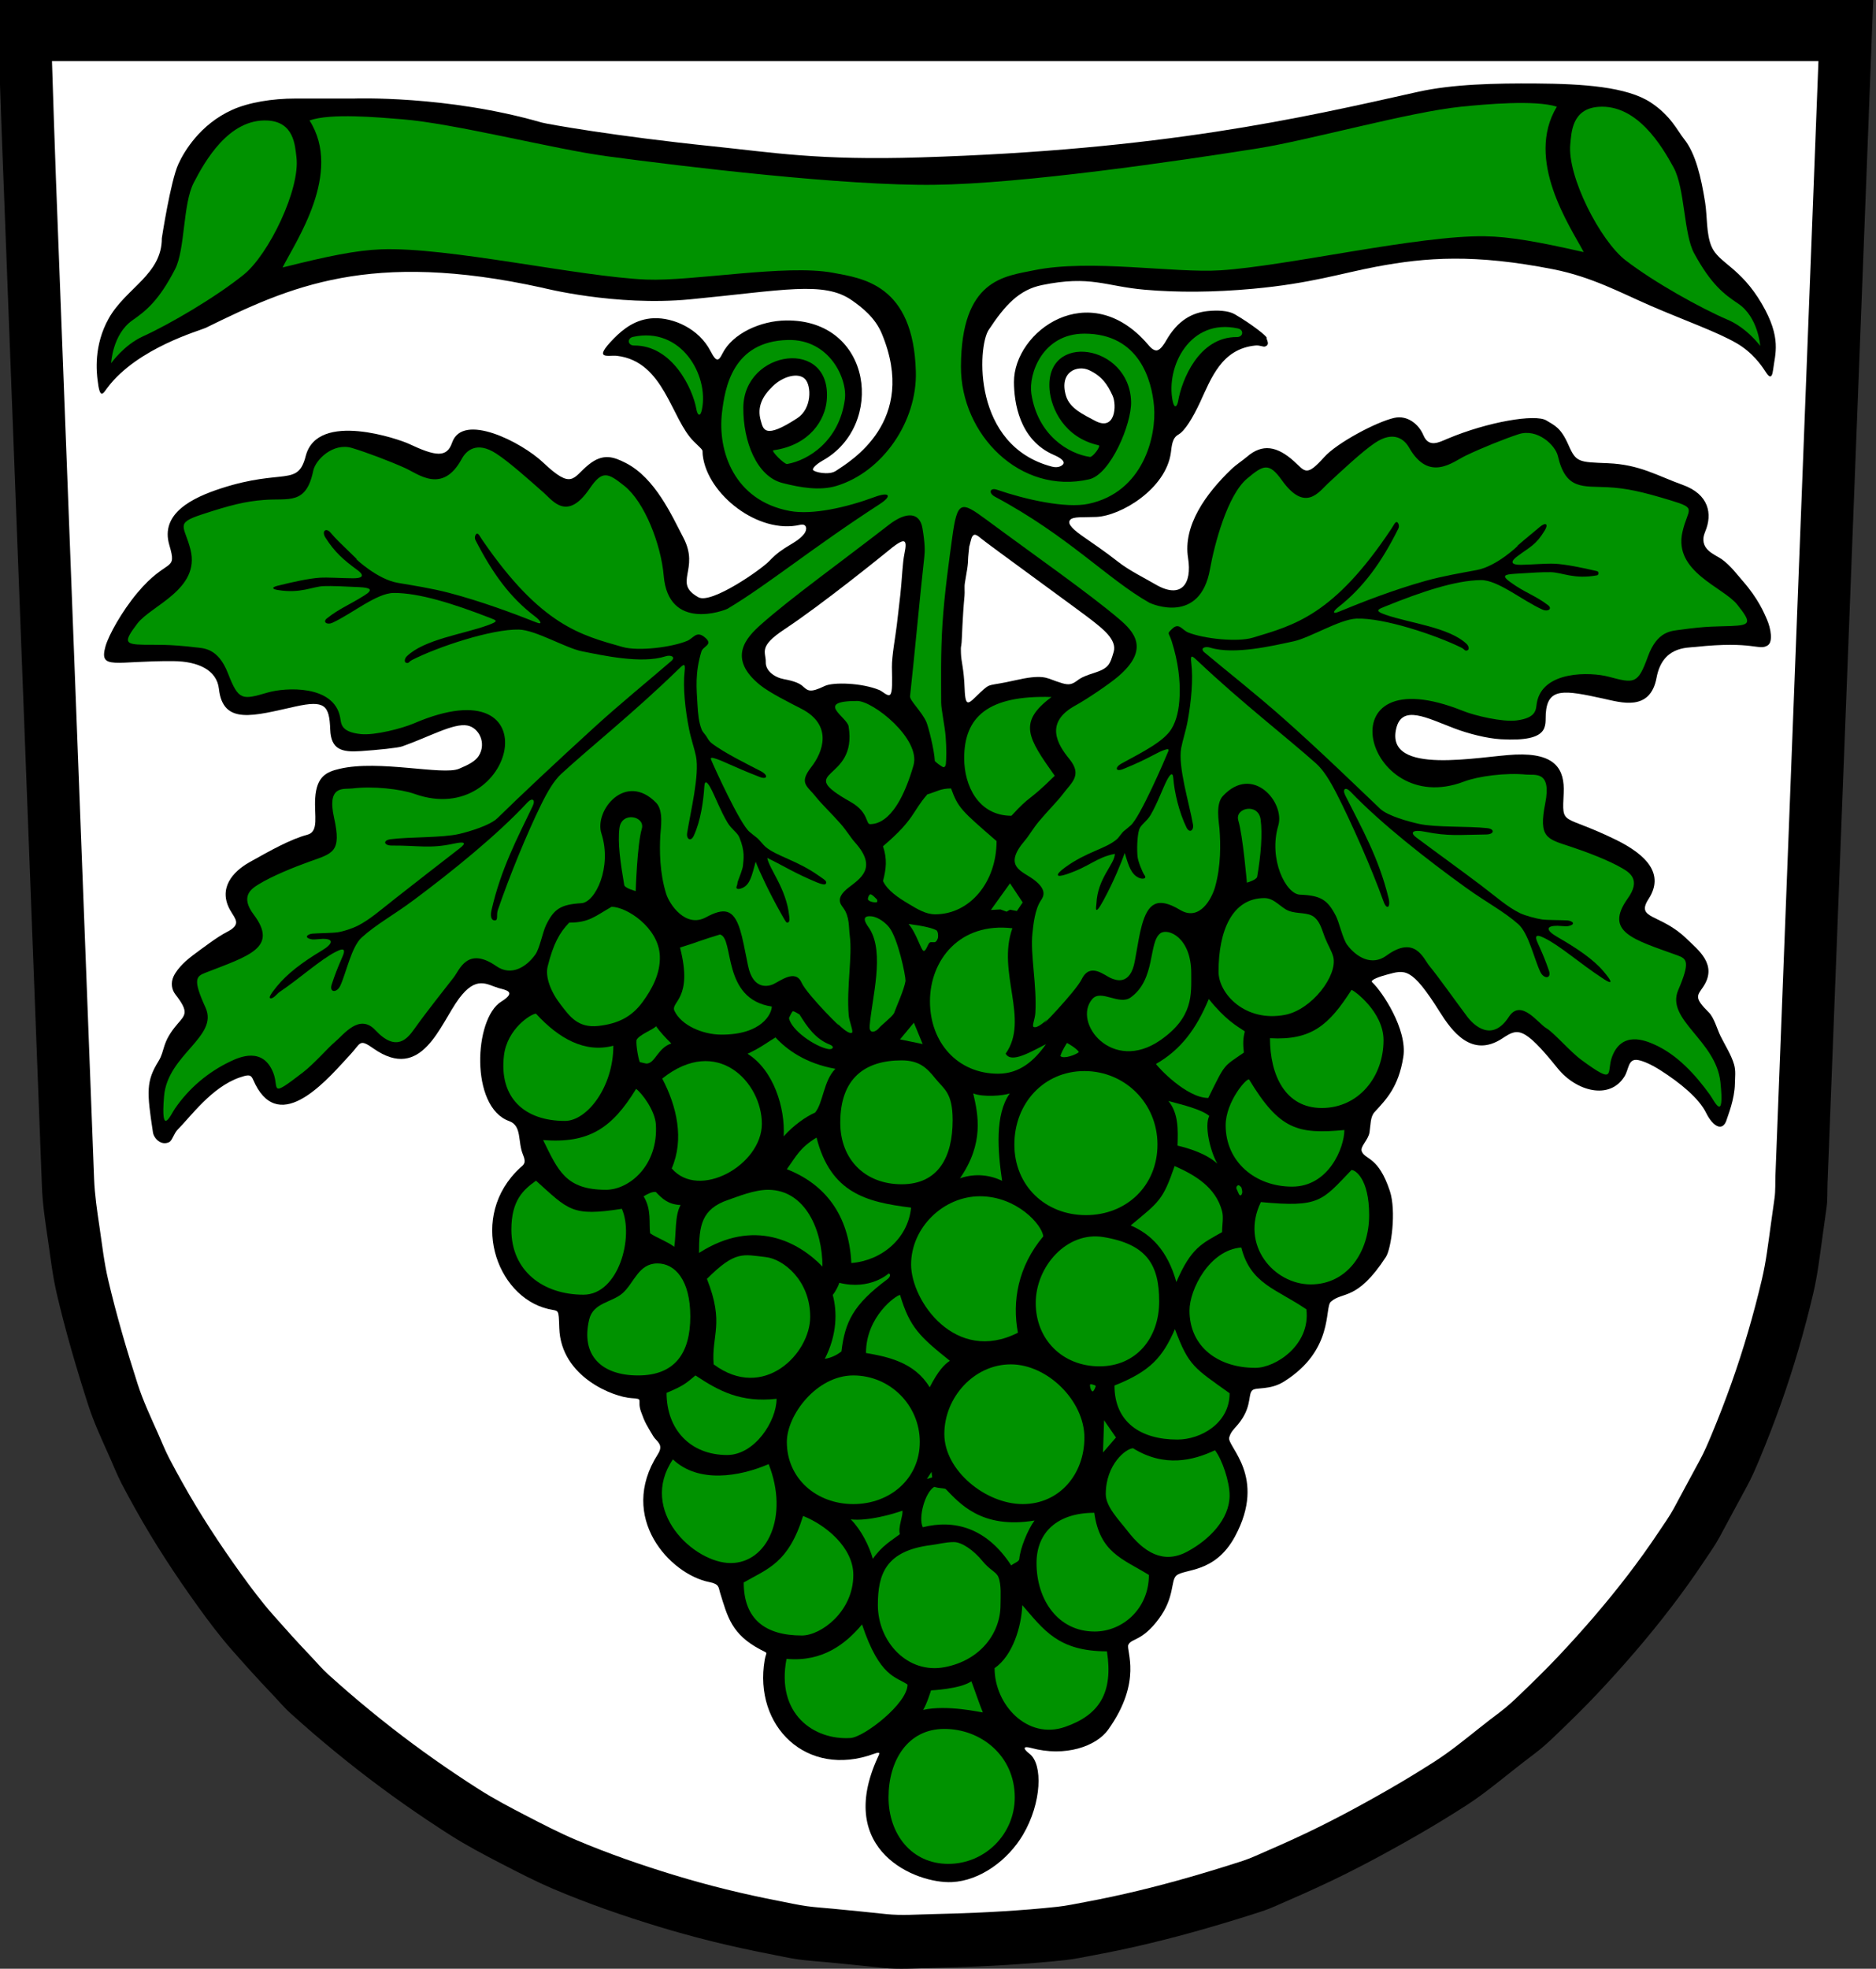 <?xml version="1.0" encoding="utf-8"?>
<!DOCTYPE svg PUBLIC "-//W3C//DTD SVG 1.1//EN" "http://www.w3.org/Graphics/SVG/1.1/DTD/svg11.dtd">
<svg version="1.1" id="Layer_1" xmlns="http://www.w3.org/2000/svg" xmlns:xlink="http://www.w3.org/1999/xlink" x="0px" y="0px"
	 width="592.653px" height="621.732px" viewBox="0 0 592.653 621.732" enable-background="new 0 0 592.653 621.732"
	 xml:space="preserve">
<rect x="0" y="0" width="592.653" height="621.732" fill="#333333" stroke="none"/>
<g>
	<path d="M278.942,621.456c-5.902-0.65-11.816-1.198-17.725-1.788c-2.926-0.292-5.891-0.452-8.803-0.854
		c-3.186-0.44-6.367-1.179-9.525-1.786c-11.762-2.268-23.457-5.135-34.916-8.623c-11.148-3.396-22.182-7.223-32.919-11.77
		c-5.676-2.402-11.152-5.229-16.625-8.064c-5.438-2.816-10.925-5.687-16.09-8.977c-10.033-6.392-19.749-13.222-29.133-20.532
		c-4.934-3.842-9.761-7.812-14.507-11.884c-2.294-1.97-4.544-3.991-6.798-6.005c-2.21-1.976-4.166-4.334-6.219-6.479
		c-4.224-4.412-8.292-8.953-12.333-13.531c-3.886-4.403-7.363-9.038-10.795-13.801c-7.098-9.853-13.783-20.038-19.696-30.646
		c-1.527-2.74-3.047-5.479-4.482-8.27c-1.374-2.672-2.48-5.479-3.703-8.223c-2.419-5.425-4.982-10.867-6.805-16.521
		c-3.716-11.526-7.125-23.152-9.892-34.945c-1.395-5.943-2.063-12.006-2.958-18.041c-0.772-5.205-1.564-10.56-1.768-15.82
		C12.689,360.386,0.892,51.795,0.437,39.269C-0.026,26.539-0.444,13.806-0.85,1.073C-0.861,0.715-0.872,0.358-0.884,0
		c12.35,0,580.505,0,592.654,0c-0.486,12.649-0.975,25.298-1.457,37.947c-0.441,11.521-12.457,322.407-12.967,335.692
		c-0.098,2.521,0.043,5.18-0.309,7.68c-0.432,3.091-0.865,6.18-1.295,9.27c-0.838,6.036-1.535,12.028-2.936,17.965
		c-2.781,11.793-6.164,23.43-10.227,34.848c-2.074,5.831-4.305,11.595-6.688,17.308c-1.225,2.929-2.451,5.821-3.977,8.607
		c-1.389,2.541-2.76,5.092-4.131,7.643c-1.5,2.788-3,5.575-4.502,8.363c-1.451,2.697-3.273,5.224-4.969,7.773
		c-3.326,5.003-6.844,9.896-10.498,14.662c-7.262,9.475-15.049,18.462-23.23,27.149c-4.217,4.479-8.631,8.775-13.066,13.036
		c-2.16,2.072-4.318,4.062-6.713,5.857c-2.348,1.759-4.662,3.566-6.963,5.386c-4.803,3.801-9.553,7.701-14.709,11.011
		c-4.992,3.205-10.061,6.303-15.207,9.259c-10.482,6.023-21.158,11.764-32.168,16.782c-2.799,1.275-5.598,2.558-8.43,3.762
		c-2.844,1.211-5.725,2.633-8.666,3.592c-5.83,1.899-11.688,3.688-17.58,5.385c-11.645,3.358-23.475,6.248-35.395,8.457
		c-3.078,0.57-6.146,1.24-9.26,1.575c-3.014,0.323-6.031,0.612-9.051,0.855c-6.018,0.483-12.037,0.864-18.066,1.125
		c-4.9,0.211-9.799,0.368-14.703,0.475C289.449,621.575,284.078,622.012,278.942,621.456"/>
	<path fill="#FFFFFF" d="M16.419,19.304c0.01,0.337,0.021,0.674,0.032,1.01c0.382,11.989,0.775,23.979,1.211,35.966
		c0.429,11.795,11.537,302.367,12.065,316.029c0.192,4.955,0.938,9.996,1.665,14.897c0.844,5.685,1.473,11.39,2.785,16.987
		c2.605,11.104,5.815,22.052,9.314,32.904c1.717,5.323,4.13,10.449,6.408,15.558c1.151,2.583,2.193,5.226,3.486,7.74
		c1.351,2.628,2.782,5.207,4.221,7.787c5.567,9.987,11.862,19.579,18.546,28.856c3.231,4.484,6.505,8.848,10.164,12.995
		c3.805,4.311,7.636,8.586,11.612,12.741c1.934,2.02,3.774,4.238,5.856,6.1c2.122,1.896,4.24,3.8,6.4,5.654
		c4.469,3.833,9.015,7.571,13.66,11.188c8.837,6.884,17.985,13.314,27.433,19.334c4.862,3.099,10.029,5.8,15.149,8.45
		c5.153,2.671,10.309,5.332,15.654,7.596c10.11,4.281,20.5,7.885,30.997,11.081c10.789,3.285,21.801,5.985,32.877,8.12
		c2.975,0.572,5.971,1.268,8.971,1.682c2.742,0.379,5.533,0.529,8.289,0.806c5.562,0.555,11.131,1.071,16.688,1.683
		c4.838,0.525,9.895,0.113,14.758,0.009c4.618-0.101,9.229-0.248,13.844-0.447c5.678-0.244,11.346-0.604,17.012-1.06
		c2.844-0.229,5.686-0.501,8.523-0.806c2.93-0.315,5.82-0.946,8.719-1.483c11.223-2.08,22.361-4.801,33.328-7.963
		c5.547-1.599,11.064-3.282,16.553-5.069c2.77-0.903,5.482-2.242,8.16-3.384c2.666-1.134,5.301-2.34,7.938-3.542
		c10.365-4.726,20.416-10.129,30.291-15.802c4.844-2.783,9.615-5.701,14.318-8.719c4.854-3.115,9.328-6.788,13.85-10.366
		c2.164-1.714,4.346-3.416,6.555-5.071c2.254-1.689,4.287-3.563,6.32-5.517c4.178-4.011,8.334-8.059,12.307-12.275
		c7.701-8.18,15.035-16.644,21.873-25.562c3.441-4.488,6.752-9.096,9.885-13.807c1.598-2.401,3.312-4.778,4.682-7.32
		c1.41-2.624,2.824-5.249,4.236-7.874c1.291-2.402,2.582-4.806,3.893-7.197c1.434-2.622,2.59-5.347,3.74-8.104
		c2.242-5.38,4.346-10.808,6.299-16.298c3.822-10.751,7.01-21.706,9.629-32.812c1.316-5.591,1.977-11.232,2.766-16.916
		c0.402-2.909,0.811-5.818,1.219-8.727c0.328-2.354,0.199-4.859,0.289-7.231c0.479-12.511,11.793-305.243,12.209-316.092
		c0.455-11.91,0.912-23.82,1.371-35.731C563.028,19.304,28.047,19.304,16.419,19.304z"/>
	<path d="M556.577,95.929c-6.774-11.586-13.625-12.812-15.875-18.062c-1.72-4.013-1.322-9.509-2.041-14
		c-1.252-7.811-2.959-15.379-6.667-20c-2.062-2.569-4.166-7.333-10.5-11.5c-7.553-4.968-21.404-5.9-36.166-6
		c-12.851-0.086-26.351,0.166-37.501,2.667c-37.167,8.333-80.545,18.314-157,20.667c-32.5,1-46.645-1.542-65.667-3.5
		c-30.689-3.158-52.433-7.048-54-7.5c-30-8.667-59.334-7.583-59.334-7.583s-12.666,0.004-18.5,0c-7.275-0.005-14.785,1.223-20,3.583
		c-10.077,4.562-15.144,13.076-17,17.167c-2.471,5.447-5.206,23.352-5.206,23.352c0.04,11.481-11.307,15.681-16.731,25.273
		c-4.917,8.694-3.826,17.254-3.562,19.542c0.75,6.521,1.778,4.165,3.167,2.333c9.521-12.562,29.254-17.977,31-18.833
		c26.5-12.999,51.833-24.667,106.333-12.667c0.037,0.008,23.056,5.93,46.667,3.667c29.492-2.826,42.324-5.895,51.167,0.333
		c3.15,2.219,7.296,5.407,9.416,10.5c11.583,27.833-10.167,40.417-14.5,43.333c-2.235,1.504-7.041,0.366-7.25-0.333
		c-0.244-0.819,2.135-2.406,3.016-2.894c19.833-11,15.917-44.607-11.516-44.272c-8.093,0.099-16.915,4.139-20.083,10.417
		c-1.167,2.312-1.854,3-3.737-0.667c-3.73-7.266-11.862-10.673-17.93-10.458c-5.717,0.203-9.702,3.397-12.688,6.438
		c-6.812,6.938-1.676,5.125,1,5.438c15,1.75,17.062,19.938,24.312,27.062c3.453,3.394,2.562,2.25,2.812,4.375
		c1.453,12.351,17.625,25,30.75,21.938c2.157-0.503,2.372,1.474,1.25,2.875c-2.611,3.26-6.375,3.625-10.938,8.5
		c-2.514,2.687-18.375,13.75-22.438,11.5c-8.22-4.552,0.562-8.688-4.75-18.812c-3.598-6.855-8.875-18.875-18.25-23.625
		c-3.825-1.938-7.125-3.125-11.688,0.562c-5.062,4.091-5.062,8.125-14.375-0.688c-6.824-6.458-25.417-15.938-28.75-6.271
		c-1.652,4.79-5.083,4.417-13.75,0.333c-2.575-1.213-28.78-10.588-32.5,3.917c-2.5,9.75-7.083,3.833-26.667,10.167
		c-9.216,2.98-19.354,7.97-16.417,17.917c2.584,8.75-0.583,3.75-10.083,15.083c-4.972,5.931-9.122,13.465-10.085,16.917
		c-2.148,7.699,3.084,4.499,21.501,4.666c7.649,0.069,13.667,2.75,14.333,8.75c1.288,11.589,11,8.5,24.167,5.583
		c9.28-2.056,10.719-0.418,11,7.25c0.234,6.386,3.667,7.25,9.667,6.833c5.406-0.375,11.682-1.004,13.081-1.497
		c8.566-3.019,16.21-7.42,20.585-6.587c3.681,0.701,6.088,5.586,3.583,9.583c-1.068,1.704-3.264,2.835-6.25,4.083
		c-5.124,2.142-25.249-2.92-37.667,0c-4.059,0.955-7.315,2.254-7.751,9.336c-0.333,5.417,1.284,10.513-2.5,11.5
		c-5.19,1.354-11.665,4.961-18.251,8.666c-5.333,3-10.083,8.333-6,15.333c1.559,2.672,3.5,4.333-1.083,6.667
		c-3.258,1.659-8.096,5.406-10.833,7.416c-1.554,1.141-4.772,3.833-6.083,6.667c-0.939,2.029-0.576,4.179,0.583,5.667
		c4.375,5.613,3.154,6.438,0.667,9.333c-5.083,5.917-3.836,8.251-6,11.75c-3.917,6.333-3.734,9.58-1.75,22.5
		c0.284,1.85,2.525,4.278,5.083,3.083c1.023-0.479,1.501-2.751,2.75-4c4.083-4.083,10.667-13.332,19.5-16.416
		c4.616-1.611,3.469-0.227,5.75,3.5c8.417,13.75,22.906-3.941,29.25-10.75c3.417-3.667,2.764-5.12,7.333-1.917
		c15.333,10.75,20.976-7.629,27-15.751c5.5-7.417,8.879-4.401,12.501-3.349c2.142,0.623,5.999,1.098,0.833,4.312
		c-8.604,5.353-9.885,33.253,2.501,37.704c4.166,1.497,2.642,6.481,4.416,10.664c1.167,2.75,0.041,3.2-0.933,4.1
		c-16.484,15.233-7.713,40.636,8.85,44.569c3.5,0.831,3.293-0.333,3.525,6.098c0.558,15.483,17.26,21.744,22.808,22.067
		c4.109,0.239,1.643,0.453,3,4.252c1.313,3.677,1.75,4.166,3.857,7.734c1.006,1.704,3.495,2.571,1.477,5.724
		c-12.833,20.042,3.917,37.959,16.25,40.375c3.208,0.629,2.891,1.686,3.375,3.25c2.397,7.739,3.625,13.25,12.872,18.115
		c2.583,1.359,1.729,0.442,1.253,3.217c-3.583,20.916,13.215,37.434,34.5,29.668c2.312-0.844,1.775-0.098,1.188,1.188
		c-13.495,29.524,12.263,39.834,23.438,39.312c8.954-0.417,17.762-6.951,22.5-15c5.911-10.042,6.295-22.239,2.062-25.5
		c-2.279-1.757-1.998-2.544,0.438-1.875c10.856,2.981,20.65-0.544,24.375-5.75c11-15.375,5.573-25.109,6.375-26.812
		c1-2.125,4.3-1.022,9.625-8.188c5.062-6.812,3.729-11.945,5.5-13.625c2.438-2.312,12.188-0.562,18.578-12.418
		c10.204-18.93-2.617-28.396-1.833-31.25c0.692-2.52,2.317-3.02,4.251-6.169c2.782-4.532,1.745-7.59,3.083-8.75
		c1.195-1.036,5.5,0.084,10.002-2.748c15.827-9.956,12.72-23.3,14.75-25.166c3.695-3.396,8.25-0.084,17.417-14.167
		c1.719-2.641,3.325-14.561,1.25-20.834c-3.583-10.834-7.666-9.834-8.833-12.417c-0.732-1.621,2.017-3.54,2.417-6.167
		c0.366-2.403,0.224-4.848,1.583-6.333c3.583-3.917,7.572-7.806,9.083-17.416c1.367-8.696-6.75-20.75-9.833-23.579
		c-0.878-0.806,3.037-1.989,4.668-2.421c5.665-1.5,7.667-2.583,16.667,11.75c3.78,6.021,10.083,14.75,19.75,8.417
		c4.802-3.146,6.5-4.25,17.498,9.417c5.857,7.279,16.464,10.143,21.136,2.554c1.334-2.167,1.137-5.291,3.698-5.221
		c1.537,0.042,4.489,1.281,7.583,3.25c6.346,4.038,12.241,8.896,14.5,13.5c2.167,4.417,5.36,6.149,6.545,1.965
		c0.294-1.04,2.467-6.248,2.538-11.215c0.029-2.068,0.323-3.967-0.25-6.001c-0.824-2.925-2.778-5.984-4.288-9.013
		c-1.061-2.127-2.016-5.819-3.712-7.486c-4.833-4.75-3.595-5.316-1.75-8.083c4.667-7-1.646-11.632-5.167-15.083
		c-8.333-8.167-16.333-6.083-12.083-12.667c4.94-7.652-0.25-13.75-10.5-18.75c-17.085-8.335-16.833-3.917-16.333-14.667
		c0.349-7.496-2.539-12.708-15.318-12.15c-11.098,0.484-41.099,6.901-37.598-8.182c1.795-7.734,9.61-3.426,18.416-0.083
		c4.376,1.661,10.25,3.166,14.667,3.416c15.799,0.894,13.908-4.349,14.169-8.083c0.583-8.333,5.825-7.447,18.166-4.75
		c5.644,1.233,14.834,4.167,16.834-6.583c1.845-9.915,9.551-9.438,12.249-9.729c18.562-2,20.056,1.309,22.875-0.5
		c1.7-1.091,1.021-5.26-0.25-8.188c-0.85-1.955-2.698-6.493-7.625-12.125c-1.796-2.053-3.847-4.859-6.625-6.875
		c-2.102-1.525-7.625-3.125-5.25-8.75c2.347-5.559,1.195-11.772-7.125-14.75c-8.023-2.871-13.525-6.422-23.625-6.833
		c-9.208-0.375-10.025-0.228-12.437-5.729c-2.438-5.562-4.374-6.161-6.98-7.771c-3.461-2.138-18.541,0.417-31.208,5.75
		c-2.775,1.169-5.958,2.958-7.667-1.125c-1.399-3.344-4.948-6.388-9.191-5.443c-5.63,1.254-18.118,7.904-22.142,12.401
		c-5.666,6.333-6,4.5-9.5,1.333c-5.396-4.882-10.053-5.609-14.833-1.5c-1.471,1.264-3.424,2.492-4.917,3.916
		c-8.15,7.778-15.381,17.885-13.75,28.083c1.333,8.333-2.223,13.094-10.333,8.333c-3.487-2.047-8.242-4.338-11.834-7.167
		c-4.305-3.39-8.101-5.884-11.333-8.167c-4.004-2.828-4.479-4.149-3.75-5.021c0.936-1.121,4.188-0.75,8.242-0.927
		c7.846-0.342,22.008-8.886,23.57-20.261c0.305-2.218,0.393-4.638,2.375-5.75c2.036-1.143,4.558-5.254,6.875-10.25
		c3.516-7.579,6.812-16.812,17.438-17.875c1.505-0.15,2.462,0.518,3.062,0.312c1.816-0.622,0.32-2.246,0.521-2.729
		c0.182-0.44-4.577-4.247-10.083-7.458c-2.04-1.19-5.527-1.313-8.562-1c-4.776,0.494-9.428,2.809-13.156,9.394
		c-0.443,0.784-1.624,2.705-2.719,2.981c-1.22,0.308-2.37-1.113-3.062-1.917c-18.438-21.396-42.34-4.114-42.249,12
		c0.035,6.167,1.566,18.243,12.666,23c2.151,0.922,3.494,2.015,2.904,2.861c-0.37,0.531-1.588,1.323-3.57,0.806
		c-25.25-6.583-23.494-37.869-20-43.167c5.167-7.833,9.602-12.682,16.833-14.167c15.416-3.167,19.995,0.376,32.416,1.458
		c10.513,0.916,21.878,0.837,34.251-0.292c18.101-1.652,28.047-4.916,38.874-6.958c15.941-3.007,31.195-4.072,55.959,0.792
		c12.249,2.405,21.598,7.555,30.916,11.583c10.677,4.615,20.829,8.186,27,11.75c5.104,2.949,7.887,7.04,9.125,8.938
		c0.938,1.438,2.029,2.912,2.459-0.604C560.766,111.741,562.911,106.762,556.577,95.929z"/>
	<path fill="#FFFFFF" d="M251.909,132.033c-10.404,6.81-10.774,3.607-11.582,0.75c-1.201-4.25,0.479-7.615,3.809-10.827
		c3.329-3.211,8.129-4.393,10.19-2.256S256.493,129.033,251.909,132.033z"/>
	<path fill="#FFFFFF" d="M285.702,174.991c-0.276,1.325-0.482,3.333-0.625,5.208c-0.59,7.75-0.533,6.599-1.75,17.104
		c-0.408,3.522-1.615,9.892-1.562,13.438c0.065,4.418,0.24,7.848-0.562,8.625c-0.73,0.708-2.387-1.028-3.375-1.438
		c-5.583-2.312-14.632-2.567-17.285-1.287c-4.833,2.333-5.348,1.447-7.048-0.026c-0.935-0.81-2.667-1.562-5.792-2.125
		c-2.983-0.537-5.872-2.627-5.791-5.375c0.095-3.201-2.521-4.812,5.902-10.375c12.1-7.99,31.951-24.125,31.951-24.125
		C285.889,169.491,286.779,169.815,285.702,174.991z"/>
	<path fill="#FFFFFF" d="M343.994,116.866c4.167,1.917,5.919,4.651,7.5,8.107c1.334,2.917,0.918,11.393-5.583,7.893
		c-3.484-1.876-7.952-3.794-9.167-7.898C334.494,117.366,340.399,115.213,343.994,116.866z"/>
	<path fill="#FFFFFF" d="M345.243,196.116c2.667,2.167,7.751,5.833,6.584,9.75s-1.5,5.167-6.25,6.667s-4.584,2.083-6.167,3
		s-2.75,0.667-5.833-0.417s-4.25-2.25-13-0.25s-7.417,0.583-10.917,3.833s-4.667,5.416-4.917-1.167s-1.082-8.417-1.166-11.25
		s0.041-1.417,0.208-3.417c0.139-1.667,0.268-7.892,0.917-14.708c0.13-1.364-0.111-2.791,0.125-4.125
		c1.416-8,0.749-5.584,1.166-9.417s-0.048-0.594,0.619-3.594s1.653-2.409,3.403-0.908S342.576,193.95,345.243,196.116z"/>
	<path fill="#009200" d="M320.577,567.616c0,11.598-9.402,21-21,21c-11.598,0-18.875-9.402-18.875-21s6.027-21.625,17.625-21.625
		C309.924,545.991,320.577,554.491,320.577,567.616z"/>
	<path fill="#009200" d="M316.077,506.866c0,8.75-6.234,17.443-17.625,19.625c-11.75,2.25-21.125-8.027-21.125-19.625
		c0-9.871,2.562-17.188,16.938-18.938c2.154-0.262,4.438-0.938,7.062-0.938c2.542,0,6.271,2.562,9.167,6.126
		c2.167,2.666,4.221,3.282,4.888,4.865C316.41,500.423,316.077,504.249,316.077,506.866z"/>
	<path fill="#009200" d="M342.577,453.991c0,11.598-7.902,21-19.5,21s-24.75-10.527-24.75-22.125s9.402-22,21-22
		S342.577,442.394,342.577,453.991z"/>
	<path fill="#009200" d="M290.577,455.366c0,11.598-9.402,19.625-21,19.625s-21-8.027-21-19.625c0-8.5,9.402-21,21-21
		S290.577,443.769,290.577,455.366z"/>
	<path fill="#009200" d="M366.202,410.991c0,11.598-7.277,20.5-18.875,20.5s-20.125-8.402-20.125-20s9.89-22.705,21.335-20.832
		C362.287,392.909,366.202,399.394,366.202,410.991z"/>
	<path fill="#009200" d="M362.952,497.366c0,10.75-8.375,17.875-17.125,17.875c-11.598,0-18.375-10.027-18.375-21.625
		c0-9.75,6.652-15.875,18.25-15.875C347.452,490.366,354.669,492.267,362.952,497.366z"/>
	<path fill="#009200" d="M388.452,472.241c0,7.5-6.414,14.062-13.495,17.817c-7.591,4.025-13.708-0.018-18.755-6.567
		c-2.638-3.424-6.875-7.645-6.875-11.625c0-9.5,6.5-14.5,8.625-14.5c9.875,6.125,19,3.875,25.875,0.625
		C386.078,460.866,388.452,467.892,388.452,472.241z"/>
	<path fill="#009200" d="M286.702,531.991c0,6-13.753,16.605-18,16.875c-11.574,0.734-23.6-7.562-20.229-25
		c11.38,1.063,18.729-4.75,23.854-10.875C277.952,529.866,283.202,529.491,286.702,531.991z"/>
	<path fill="#009200" d="M349.702,521.491c2,13-2.295,20.069-13.25,23.875c-11.875,4.125-22.25-6.966-22.25-18.563
		c5.75-3.937,8.5-13.187,8.75-19.905C329.702,514.616,334.202,521.491,349.702,521.491z"/>
	<path fill="#009200" d="M269.577,497.366c0,11.598-10.25,19.125-16.25,19.125c-11.598,0-18.375-5.152-18.375-16.75
		c7.625-4.375,14.125-6.125,18.75-21C260.702,481.491,269.577,488.616,269.577,497.366z"/>
	<path fill="#009200" d="M242.827,462.366c6.5,16.5-0.402,31.25-12,31.25s-29.25-16.5-18.25-32.75
		C220.577,468.491,233.577,466.366,242.827,462.366z"/>
	<path fill="#009200" d="M329.577,390.451c-8,9.54-9.875,20.521-8,30.415c-19.625,10-33.75-9.943-33.75-21.541
		s10.152-21.542,21.75-21.542S329.229,386.761,329.577,390.451z"/>
	<path fill="#009200" d="M365.661,361.445c0-13.048-10.3-23.204-23.084-23.204c-12.783,0-22.125,10.156-22.125,23.204
		c0,13.047,9.821,22.296,22.604,22.296C355.84,383.741,365.661,374.492,365.661,361.445z"/>
	<path fill="#009200" d="M255.952,415.866c0,11.598-14.708,26.75-30.5,15c-0.75-9.333,3.5-12.75-2.125-27
		c9-9,11.375-7.682,18.625-6.875C247.379,397.595,255.952,404.269,255.952,415.866z"/>
	<path fill="#009200" d="M218.077,415.763c0,11.598-4.902,18.604-16.5,18.604s-18.125-6.375-15.456-17.625
		c1.292-5.443,7.173-5.359,10.581-8.375c3.657-3.236,4.996-9.375,11-9.375C213.202,398.991,218.077,404.165,218.077,415.763z"/>
	<path fill="#009200" d="M245.333,441.741c0,7-6.881,17.75-15.631,17.75c-11.598,0-19.125-8.027-19.125-19.625
		c5.375-2.25,6.125-3,9.125-5.5C227.22,439.366,234.077,442.991,245.333,441.741z"/>
	<path fill="#009200" d="M300.952,353.763c0,11.598-4.507,20.229-16.104,20.229s-19.396-7.86-19.396-19.458
		c0-14.001,7.777-19.667,19.375-19.667c5.618,0,7.997,2.4,10.616,5.666C298.231,344.008,300.952,344.991,300.952,353.763z"/>
	<path fill="#009200" d="M437.077,328.491c0,11.598-7.902,21.417-19.5,21.417s-16.375-10.444-16.375-22.042
		c13.217,0.75,18.688-4.25,25.75-15.25C427.577,312.616,437.077,319.491,437.077,328.491z"/>
	<path fill="#009200" d="M386.077,389.107c-6.375,3.634-9.75,4.854-14.451,15.759c-2.799-10-8.049-15.125-14.424-17.875
		c9-7.5,10.125-7.875,13.875-18.748c6.288,2.76,13.017,6.624,15,14.289C386.592,384.524,386.077,386.715,386.077,389.107z"/>
	<path fill="#009200" d="M388.452,439.991c0,9.5-9.125,14.625-16.5,14.625c-11.598,0-19.875-5.465-19.875-17.062
		c11.5-4.562,15.25-9.062,19.1-17.812C375.577,431.491,377.264,431.972,388.452,439.991z"/>
	<path fill="#009200" d="M412.702,413.491c1.375,11.25-9.75,18.48-16.125,18.48c-11.598,0-20.8-6.518-20.8-18.115
		c0-6.615,6.3-19.115,16.365-19.895C395.077,405.532,403.202,406.991,412.702,413.491z"/>
	<path fill="#009200" d="M432.535,383.741c0,11.598-6.86,21.875-18.458,21.875s-22.375-12.375-15.75-26
		c18.625,1.75,19.25-0.375,28.627-10.127C428.077,369.429,432.535,372.144,432.535,383.741z"/>
	<path fill="#009200" d="M424.702,356.866c0,5.5-4.902,17.875-16.5,17.875s-21-7.777-21-19.375c0-7.5,6.871-15.35,7.438-14.412
		C404.202,356.741,409.91,358.241,424.702,356.866z"/>
	<path fill="#009200" d="M259.827,399.991c-7.5-7.75-21.5-15.5-39-4.312c0-8.65,0.758-13.895,9.298-16.786
		c2.909-0.984,8.204-3.207,12.675-3.155C254.396,375.872,259.827,388.394,259.827,399.991z"/>
	<path fill="#009200" d="M300.077,429.741c-1.75,1.125-3.75,3.25-6.375,8.375c-4.75-7.875-13.125-9.625-20.125-10.834
		c0-11.598,9.625-18.313,10.762-18.338C287.413,419.241,290.577,422.116,300.077,429.741z"/>
	<path fill="#009200" d="M330.452,329.741c-4.5,2.236-11.011,6.269-12.75,3c7.625-10.75-2.875-25.682,2.125-39.594
		c-16.625-1.963-26.041,10.028-26.041,23.076c0,13.047,8.758,22.855,21.541,22.855C322.202,339.079,326.827,334.866,330.452,329.741
		z"/>
	<path fill="#009200" d="M421.202,302.185c-0.42-1.711-1.76-3.87-2.625-6.068c-0.939-2.387-1.456-4.806-3.25-6.375
		c-2.05-1.794-5.4-1.002-8.25-2.123c-2.522-0.991-4.453-4.002-7.625-4.002c-10.125,0-14.5,10.202-14.5,23.25
		c0,6.91,8.385,16.046,21,13.625C414.418,318.866,422.644,308.067,421.202,302.185z"/>
	<path fill="#009200" d="M376.327,307.366c0.009-11.375-7.375-14.375-9.75-12.629c-3.832,2.817-1.375,14.504-9.375,20.254
		c-3.634,2.611-9.363-2.685-12.125,0.5c-6.396,7.375,6.25,23.588,21.5,13C377.078,321.2,376.322,313.994,376.327,307.366z"/>
	<path fill="#009200" d="M392.95,332.409c-0.331-3.001-0.236-4.485,0.294-6.71c-2.625-1.75-6.042-3.583-11.375-10.208
		c-4,9.625-9.001,16.125-16.667,20.5c0.541,1,9.625,10.75,16.5,10.75C387.202,335.616,386.304,337.032,392.95,332.409z"/>
	<path fill="#009200" d="M287.827,381.366c-14.25-1.75-25.417-4.666-29.875-22.125c-5.25,3.25-6.25,5.625-9.375,10
		c12.125,4.75,19.625,14.5,20.375,29.625C278.452,398.116,286.827,391.241,287.827,381.366z"/>
	<path fill="#009200" d="M240.681,354.883c0-13.048-14.104-28.142-31.479-14.267c4.625,8.75,7,19.186,3,28.375
		C220.827,379.054,240.681,367.93,240.681,354.883z"/>
	<path fill="#009200" d="M207.202,355.116c-0.271-4.41-4.375-9.875-6.25-11.25c-7.625,12.5-15,17.292-29.375,16.167
		c4.75,9.625,7.092,15.703,19.875,15.703C198.702,375.736,208,368.139,207.202,355.116z"/>
	<path fill="#009200" d="M208.452,301.866c-0.362-8.934-10.5-15.5-15.25-15.5c-5.25,3-7.125,5-13.375,5
		c-3.104,3.176-5.055,6.812-6.805,13.812c-0.832,3.328,0.939,8.045,4.18,12.188c2.663,3.404,5.25,7.375,11.855,6.625
		c6.209-0.705,10.535-2.854,14.02-7.662C205.807,312.562,208.684,307.592,208.452,301.866z"/>
	<path fill="#009200" d="M243.827,317.866c-16-2.375-11.75-21.625-16.375-22.75c-6.625,2-5.875,2-12.625,4.125
		c4.25,16.375-3.125,17.088-1.75,20c2.152,4.557,8.886,7.5,14.878,7.5C240.739,326.741,243.789,320.116,243.827,317.866z"/>
	<path fill="#009200" d="M193.764,330.241c-9,2.375-17.239-2.25-24.438-10.125c-1.5-0.002-9.125,4.75-10.125,13.25
		c-1.567,13.32,6.488,20.624,19.271,20.624C185.452,353.99,193.764,343.288,193.764,330.241z"/>
	<path fill="#009200" d="M196.452,381.741c-15.875,2.5-16.793,0.375-27.125-8.875c-4,2.87-7.779,6.188-7.779,15.451
		c0,13.047,9.996,20.549,22.779,20.549C195.472,408.866,200.328,390.549,196.452,381.741z"/>
	<path fill="#009200" d="M294.119,533.825c0,0-1.333,4.375-2.5,6.166c7.625-1.708,18.292,0.792,18.875,0.792
		c-1.208-2.958-2.75-7.583-3.625-9.832C303.369,533.408,294.119,533.825,294.119,533.825z"/>
	<path fill="#009200" d="M268.785,479.824c3.333,3.375,5.833,8.459,6.958,12.459c2.917-4.209,6.125-5.917,8.542-7.792
		c-0.667-2.125,1.109-5.949,0.792-7.417C282.452,478.033,274.285,480.449,268.785,479.824z"/>
	<path fill="#009200" d="M291.514,482.304c-1.473-3.043,0.708-11.041,3.625-12.75c1.688,0.5,2.652,0.349,3.562,0.625
		c4.312,4.375,11.188,12.812,28.125,10c-2.125,2.812-4.562,8.875-4.812,12.104c-0.07,0.91-1.562,1.271-2.562,2.083
		C311.639,482.366,301.389,479.804,291.514,482.304z"/>
	<polygon fill="#009200" points="348.795,448.522 352.545,453.96 348.452,458.71 	"/>
	<path fill="#009200" d="M369.119,347.7c3.208,3.917,3.041,9.083,2.875,14.083c3.833,0.917,9.166,2.584,12.583,5.709
		c-2.25-3.875-4.167-12.042-2.542-15.084C379.494,350.325,373.827,348.95,369.119,347.7z"/>
	<path fill="#009200" d="M265.16,405.117c-0.417,1.291-1.417,3.041-2.083,3.827c1.417,5.297,1.417,12.464-2.5,20.173
		c2.202-0.307,4.186-1.47,5.25-2.334c1.104-9.312,3.736-14.806,14.5-22.792c0.787-0.584,1.263-1.594,0.417-1.834
		C280.743,402.157,274.952,407.554,265.16,405.117z"/>
	<path fill="#009200" d="M207.18,376.429c-1.125-0.137-2.482,0.536-3.853,1.375c2.584,4.25,1.625,8.5,2.062,11.688
		c2.251,1.498,5.125,2.438,7.625,4.25c0.625-4.062,0.125-9.938,2-13.188C211.077,380.366,209.202,378.554,207.18,376.429z"/>
	<path fill="#009200" d="M207.25,324.083c-0.789,1.033-5.373,2.653-6.173,4.366c-0.232,1.694,0.792,7,1.125,7
		s1.697,0.479,2.25,0.417c2.571-0.284,3.417-4.958,7.625-6.333C210.369,327.866,208.465,325.824,207.25,324.083z"/>
	<path fill="#009200" d="M247.577,358.867c0.5-9-3.167-20.917-11.417-26.084c4.167-1.916,6.417-3.75,8.833-5.166
		c3.583,3.916,9.583,8.25,18.917,9.916c-3.75,3.75-3.847,10.762-6.417,13.834C254.744,352.533,250.66,355.367,247.577,358.867z"/>
	<path fill="#009200" d="M252.577,320.367c-0.911-0.493-1.477-0.923-2.083-1.042c-0.458,0.398-0.75,1.208-1.25,2.167
		c0.737,3.867,8.109,8.946,12.333,9.791c1.584,0.317,2.14-0.792,0.625-1.375C257.66,328.158,254.994,324.283,252.577,320.367z"/>
	<polygon fill="#009200" points="288.702,322.96 284.327,328.241 291.483,329.71 	"/>
	<path fill="#009200" d="M392.453,376.491c-0.023,0.277-0.189,0.893-0.5,1l0,0c-0.31,0.107-0.58-0.354-0.688-0.664l-0.667-1.503
		c-0.106-0.311,0.083-0.812,0.519-1.012c0.299-0.137,0.742,0.329,1.054,0.689C392.17,375.002,392.485,376.114,392.453,376.491z"/>
	<path fill="#009200" d="M307.452,345.304c1.562,6.688,3.5,15.688-4.188,26.812c5-1.75,9.875-0.938,13.312,0.812
		c-1.375-9.375-2.312-21,2.438-27.625C316.827,346.054,310.639,346.554,307.452,345.304z"/>
	<path fill="#009200" d="M340.831,332.249c-0.811,0.793-4.838,2.326-5.838,1.243c0.542-1.834,2.083-4.125,2.083-4.125
		S340.157,331.016,340.831,332.249z"/>
	<path fill="#009200" d="M288.577,241.741c2.425-8.361-12.756-20.375-17.75-20.375c-13.652,0-3.244,5.037-2.75,8
		c2.977,17.858-17.895,13.418,0.625,23.875c5.974,3.373,4.648,7.186,6.321,7.03C276.467,260.137,283.202,260.275,288.577,241.741z"
		/>
	<path fill="#009200" d="M314.827,265.616c-11.25-9.75-12.125-10.5-14.375-16.625c-3.319,0-4.496,1.01-7.5,1.875
		c-4.896,5.625-3.875,7.75-14,16.375c1.375,4.125,1,7.125,0,11c1.469,3.06,4.862,5.27,8.062,7.188
		c2.874,1.722,5.47,3.312,8.429,3.312C306.327,288.741,314.827,278.663,314.827,265.616z"/>
	<path fill="#009200" d="M333.202,244.991c-8.5-12-11.75-16.875-1-24.875c-20.083-0.625-27.604,6.28-27.604,19.328
		c0,8.672,4.479,18.172,14.931,18.172C325.952,250.616,324.327,253.741,333.202,244.991z"/>
	<path fill="#009200" d="M286.077,309.783c0.013-1.833-2.409-13.403-5.167-16.917c-1.028-1.31-3.375-3.292-5.667-3.5
		c-4.003-0.365-1.001,3.188-0.5,3.994c4.774,7.673,0.75,21.673,0,30.506c-0.257,3.028,2.051,1.855,2.833,0.917
		c1.084-1.302,3.898-3.337,4.833-4.75C283.327,317.533,285.576,312.658,286.077,309.783z"/>
	<path fill="#009200" d="M295.751,293.741c-1.41-0.675-3.794-1.312-8.737-1.938c2.5,2.812,4,8.5,4.812,8.5
		c0.831,0,1.232-2.283,1.959-2.688c0.363-0.202,1.279,0.048,1.657-0.125c0.463-0.212,0.8-0.935,0.884-1.438
		C296.433,295.418,296.333,294.019,295.751,293.741z"/>
	<polygon fill="#009200" points="319.077,278.95 313.035,287.366 316.055,287.2 317.994,287.908 319.077,287.283 321.244,287.7 
		323.077,284.991 	"/>
	<path fill="#009200" d="M275.045,282.429c-0.467-0.106-1.085,1.379-0.781,1.75c0.562,0.688,2.222,0.908,2.75,0.719
		c0.206-0.074,0.155-0.72,0-0.875C276.514,283.522,275.643,282.564,275.045,282.429z"/>
	<path fill="#009200" d="M200.827,281.408c0,0-3.451-0.907-3.625-1.917c-1.191-6.914-2.125-13.458-1.5-18.042
		c0.726-5.32,8.25-3.7,7.042,0.333C201.296,266.616,200.827,281.408,200.827,281.408z"/>
	<path fill="#009200" d="M393.91,278.742c0,0,3.076-0.866,3.25-1.875c1.191-6.914,1.708-13.5,1.083-18.083
		c-0.726-5.32-8.25-3.7-7.042,0.333C392.648,263.95,393.91,278.742,393.91,278.742z"/>
	<path fill="#009200" d="M345.202,439.407c0.334,0.001,1.024-1.542,0.938-1.729c-0.125-0.271-1.588-0.65-1.729-0.499
		C344.161,437.448,344.611,439.405,345.202,439.407z"/>
	<polygon fill="#009200" points="294.285,464.825 292.827,467.033 294.493,466.575 	"/>
	<path fill="#009200" d="M370.453,126.616c0.541,2.667,1.444,1.772,1.75,0c1.125-6.5,6.458-20.25,18.541-20.167
		c2.041,0.014,2.311-2.291,0.333-2.725C375.911,100.391,368.244,115.783,370.453,126.616z"/>
	<path fill="#009200" d="M556.077,109.241c0,0-0.625-9.125-7-13.375c-4.386-2.924-8.5-6-13.875-15.875
		c-3.334-6.125-2.875-20.5-6.5-27.125c-3.659-6.688-11.534-20.037-23.75-19.125c-8.375,0.625-8.503,8.087-8.875,11.75
		c-1.028,10.124,9.43,30.551,17.5,36.75c9.114,7,23.678,15.076,32.25,18.75C551.952,103.616,556.077,109.241,556.077,109.241z"/>
	<path fill="#009200" d="M548.832,190.95c-4.444-5.576-20.166-10.333-17.334-22.915c1.695-7.531,4.891-7.402-3.671-10.001
		c-9.253-2.809-13.975-3.849-19.912-4.165c-7.834-0.417-13.249,1-15.755-9.835c-0.807-3.487-6.494-8.832-12.411-6.915
		c-4.226,1.369-11.555,4.306-16.666,6.75c-4.069,1.946-11.588,8.583-17.923-2.502c-1.419-2.484-4.783-5.603-10.915-1.415
		c-4.062,2.774-10.25,8.583-14.751,12.749c-2.823,2.613-7.164,9.253-14.499-0.999c-4.132-5.776-5.853-4.885-11-0.583
		c-6.228,5.205-10.321,20.677-11.751,28.666c-3.12,17.437-18.225,11.081-19.25,10.5c-13.083-7.416-25.583-21.083-48.667-33.418
		c-2.151-1.148-1.624-2.985,0.688-2.188c8.875,3.062,21.682,5.94,28.812,4.438c17.5-3.688,21.548-21.565,20.75-30.819
		c-0.683-7.915-4.5-22.931-22-22.931c-13.255,0-17.708,12.741-16.75,19c2,13.062,11.688,18.938,18.5,19.938
		c0.879,0.129,3.617-3.496,2.75-3.688c-10.917-2.417-15-11.677-15.5-17.5c-1.583-18.417,25.25-14.584,25.75,3.75
		c0.189,6.96-6.464,22.94-13.25,24.5c-21.75,5-40.583-14.167-40.5-35.587c0.106-27.581,13.665-28.484,23-30.413
		c17.75-3.667,44.28,0.944,59,0c21.004-1.347,62.455-11.072,83.5-10.75c7.911,0.121,16.917,1.75,31.25,5
		c-4.32-8.147-18.666-29.083-8.5-45.919c-6.812-2.213-22.727-0.763-30.25,0c-16.312,1.655-48.056,10.604-64.25,13.169
		c-25.407,4.024-74.009,11.168-102.25,11.5c-28.242,0.332-78.106-5.631-103.602-9.057c-16.25-2.184-48.194-10.385-64.541-11.656
		c-7.539-0.586-22.394-1.991-29.152,0.382c10.559,16.592-4.381,38.189-8.508,46.436c14.252-3.586,23.218-5.426,31.124-5.733
		c21.031-0.817,62.735,8.694,83.765,9.546c14.738,0.598,44.083-4.917,58.948-2.148c9.372,1.746,25.463,3.661,26.218,31.232
		c0.431,15.747-10.485,31.662-25.083,36.083c-5.25,1.591-11.406,0.534-17.079-0.923c-8.088-2.077-12.421-13.077-12.337-23.827
		c0.143-18.339,28.25-22.25,26.333-2.083c-0.553,5.818-5.169,13.934-16.833,15.583c-0.88,0.125,3.458,4.483,4.333,4.333
		c6.788-1.16,16.558-7.394,18.25-20.5c0.811-6.28-4.749-18.979-18-18.667c-17.495,0.411-19.908,15.11-20.833,23
		c-1.417,12.083,3.834,27.724,21.416,30.999c7.165,1.334,18.033-1.147,26.833-4.417c4.618-1.716,5.707-0.421,1.583,2.25
		c-21.543,13.958-35.095,25.28-48,33c-1.012,0.604-18.726,7.283-20.233-10.366c-0.852-9.97-6.073-23.325-12.422-28.382
		c-5.247-4.18-6.988-5.03-10.982,0.841c-7.092,10.422-11.588,3.885-14.472,1.34c-4.598-4.059-10.92-9.722-15.046-12.398
		c-6.229-4.043-9.519-0.846-10.879,1.671c-6.072,11.23-13.745,4.772-17.859,2.923c-5.167-2.324-12.563-5.088-16.819-6.356
		c-5.961-1.777-11.521,3.699-12.246,7.204c-2.25,10.891-7.697,8.602-15.519,9.202c-5.93,0.456-10.625,1.606-19.81,4.633
		c-8.497,2.799-5.306,3.596-3.435,11.084c3.127,12.513-12.479,17.638-16.791,23.316c-4.446,5.855-4.097,6.598,2.164,6.701
		c4.206,0.069,7.572-0.191,15.935,0.792c2.818,0.331,7.367,0.12,10.529,8.255c3.373,8.673,4.45,8.397,12.564,6.04
		c5.617-1.633,20.864-2.491,22.858,7.799c0.37,1.91,0.023,4.666,6.565,5.333c4.431,0.453,13.119-1.827,16.733-3.38
		c44.31-19.047,31.971,33.547,0.286,22.288c-4.487-1.594-13.303-2.547-19.726-1.743c-2.596,0.325-8.114-1.226-5.78,9.223
		c2.435,10.903-0.321,11.225-7.683,13.852c-4.774,1.703-11.855,4.548-16.168,7.215c-2.383,1.473-5.834,3.806-1.526,9.538
		c7.849,10.443-1.437,13.005-15.238,18.363c-2.973,1.154-4.056,2.081,0.014,11.002c4.214,9.238-11.997,14.814-13.1,28.008
		c-1.114,13.355,2.126,5.811,3.427,3.922c4.428-6.438,10.398-11.523,17.57-14.941c2.831-1.352,10.234-4.648,13.504,3.6
		c1.937,4.883-1.489,8.254,9.333-0.08c3.685-2.836,8.017-7.904,10.167-9.666c2.714-2.225,7.667-9.167,12.779-3.684
		c6.628,7.108,10.184,2.541,12.221-0.316c4.112-5.762,9.391-12.354,12.56-16.436c1.777-2.291,4.269-9.854,13.421-3.483
		c4.708,3.276,9.509,0.276,12.333-3.708c1.359-1.917,2.316-7.096,3.345-9.207c2.487-5.101,4.536-6.563,11.194-6.972
		c4.411-0.27,9.734-11.398,6.322-21.989c-2.347-7.289,7.622-19.6,17.272-9.74c2.453,2.505,1.443,8.177,1.327,10.305
		c-0.264,4.833-0.228,11.761,1.851,18.462c1.028,3.317,6.117,10.884,12.542,7.435c5.583-2.998,8.703-2.905,10.813,3.937
		c0.873,2.826,1.349,5.713,2.517,11.36c1.638,7.913,6.595,6.403,7.836,5.872c2.15-0.92,7.083-5,9.044-0.6
		c1.8,4.041,14.648,16.569,11.22,12.817c-1.523-1.668,3.335,3.926,4.736,3.033c0.522-0.332-0.894-3.643-1.044-5.529
		c-0.715-8.9,1.215-18.489,0.331-25.185c-0.349-2.646-0.006-5.821-1.983-8.611c-0.842-1.188-2.746-3.061,1.529-6.426
		c3.602-2.836,9.454-6.179,2.099-14.343c-1.291-1.433-2.598-3.655-4.477-5.812c-2.736-3.141-6.132-6.357-7.865-8.569
		c-2.755-3.518-5.492-4.219-1.424-9.443c3.636-4.669,6.887-13.19-3.153-18.373c-3.452-1.781-9.986-5.019-13.01-7.457
		c-10.542-8.504-4.374-15.039,0.167-19.083c9.324-8.308,25.021-19.551,40.416-31.501c5.612-4.355,9.812-4.025,10.667,1
		c0.808,4.754,0.806,7.171,0.589,9.086c-1.264,11.168-3.083,31.082-4.506,43.996c-0.15,1.357,3.718,4.835,5.167,8.167
		c0.609,1.4,2.5,8.75,2.667,12.333c1.266,1.155,1.676,1.281,2.281,1.719c0.906,0.656,1.173-0.518,1.203-0.828
		c0.147-1.483,0.24-4.844-0.067-8.641c-0.284-3.506-1.417-8.61-1.417-10.75c0-6.432-0.2-15.436,0.417-24.917
		c0.638-9.8,2.108-20.09,3.083-27.25c1.591-11.689,2.798-11.483,10.667-5.667c15.672,11.585,32.488,23.332,42.005,31.418
		c4.634,3.938,10,9.499-0.339,18.248c-2.966,2.509-10.002,7.223-13.411,9.085c-9.916,5.417-5.666,12.333-1.922,16.915
		c4.189,5.127,0.672,7.418-2,11c-1.68,2.252-4.999,5.547-7.661,8.752c-1.828,2.2-3.083,4.452-4.339,5.915
		c-7.161,8.335-0.911,9.669,2.756,12.419c4.354,3.265,3.058,5.374,2.244,6.581c-1.911,2.835-2.38,7.681-2.667,10.333
		c-0.727,6.715,1.429,16.255,0.923,25.169c-0.106,1.891-1.113,4.098-0.584,4.417c1.422,0.858,5.479-3.621,3.995-1.919
		c-3.339,3.831,9.301-9.196,11.254-13.165c2.666-5.417,7.162-1.119,9.333-0.25c1.254,0.502,5.967,2.532,7.418-5.417
		c1.036-5.674,1.444-8.57,2.25-11.417c1.949-6.889,4.872-9.076,12.078-4.752c6.254,3.752,10.054-3.824,11.004-7.165
		c1.92-6.748,1.793-13.675,1.416-18.5c-0.166-2.125-1.309-7.771,1.084-10.333c9.416-10.083,19.672,1.99,17.496,9.332
		c-3.163,10.668,2.421,21.669,6.837,21.835c6.666,0.251,8.749,1.666,11.354,6.706c1.079,2.087,2.157,7.242,3.561,9.126
		c2.917,3.917,7.788,6.803,12.417,3.417c9-6.583,11.669,0.918,13.5,3.167c3.264,4.007,7.752,10.417,11.998,16.082
		c2.104,2.809,7.88,8.237,13.17,0.085c3.838-5.915,9.29,2.12,11.83,3.582c2.409,1.386,7.42,7.335,11.17,10.085
		c11.014,8.077,7.764,3.927,9.584-1c3.075-8.322,10.554-5.2,13.416-3.917c7.25,3.25,12.917,9.5,17.496,15.832
		c1.344,1.857,4.761,9.325,3.334-4c-1.413-13.165-17.33-19.665-13.334-29c3.858-9.014,2.754-9.916-0.245-11
		c-13.924-5.033-23.267-7.376-15.666-18c4.173-5.833,0.667-8.083-1.75-9.5c-4.373-2.564-11.52-5.242-16.333-6.833
		c-7.421-2.453-10.185-2.709-8.006-13.667c2.088-10.5-3.392-8.819-5.995-9.083c-6.439-0.653-15.23,0.507-19.679,2.207
		c-31.412,12-44.983-40.29-0.238-22.29c3.65,1.468,12.389,3.543,16.809,2.987c6.524-0.821,6.112-3.568,6.438-5.487
		c1.753-10.334,17.015-9.834,22.67-8.333c8.167,2.167,9.25,2.417,12.418-6.334c2.971-8.207,7.522-8.103,10.333-8.5
		c8.337-1.179,11.708-0.998,15.912-1.166C553.082,197.449,553.415,196.699,548.832,190.95z"/>
	<path fill="#009200" d="M221.758,129.283c-0.541,2.667-1.444,1.772-1.75,0c-1.125-6.5-7.598-20.25-19.681-20.167
		c-2.041,0.014-2.311-2.291-0.333-2.725C215.16,103.058,223.967,118.449,221.758,129.283z"/>
	<path fill="#009200" d="M35.112,114.701c0,0,0.418-9.137,6.695-13.53c4.318-3.022,8.362-6.191,13.511-16.186
		c3.195-6.199,2.41-20.56,5.882-27.266c3.506-6.769,11.077-20.293,23.311-19.659c8.386,0.434,8.684,7.892,9.139,11.545
		c1.258,10.098-8.734,30.757-16.661,37.138c-8.953,7.206-23.329,15.61-31.816,19.477C39.108,108.984,35.112,114.701,35.112,114.701z
		"/>
	<path d="M369.044,237.34c-0.876,2.204-8.854,20.753-11.842,23.316c-0.5,0.429-1.511,1.319-2.042,1.709
		c-0.746,0.548-1.632,2.062-2.333,2.666c-3.589,3.086-9.542,3.917-16.375,8.917c-3.114,2.278-3.093,3.356,0.542,2.125
		c7.5-2.542,9.246-5.256,15.212-6.429c-0.089,3.369-5.504,7.637-5.837,15.804c-0.027,0.672-0.833,4.499,2.208-1.083
		c3.385-6.213,5.667-12,6.75-14.999c1.335,4.624,2.168,6.708,4.335,7.791c1.206,0.603,2.759,0.387,1.917-0.75
		c-0.709-0.958-2.056-4.404-2.209-5.833c-0.232-2.162-0.147-6.461,0.486-8.541c0.49-1.607,2.384-2.528,3.638-4.667
		c2.098-3.583,3.888-8.548,5.166-11c0.888-1.704,1.833-2.834,2-0.626c0.344,4.546,1.875,10.917,4.166,15.583
		c0.916,1.866,2.399,1.017,2.042-1c-1.208-6.833-4.79-18.211-3.708-24.124c0.434-2.371,1.439-5.28,2.041-8.542
		c1.133-6.138,1.781-13.231,1.135-18.292c-0.363-2.844,0.309-2.259,1.991-0.667c13.806,13.068,28.291,24.238,37.46,32.423
		c2.333,2.083,4.42,5.507,6.506,9.59c4.559,8.922,10.953,23.296,14.783,33.987c1.022,2.849,2.307,1.862,1.584-1.083
		c-3.168-12.917-8.501-22.084-13.667-32.417c-1.023-2.049,0.084-2.823,1.667-1.167c9.623,10.056,24.241,21.508,36.416,30.271
		c6.59,4.744,11.948,7.468,16.584,11.562c3.256,2.875,5.009,11.009,6.939,15.047c1.135,2.374,3.616,2.213,2.728-0.381
		c-2.063-6.041-3.751-8.791-4-10c-0.329-1.603,1.199-0.957,2.5-0.333c4.818,2.312,11.624,8.292,18.062,12.479
		c0.3,0.195,5.783,4.148,0.771-1.813c-3.292-3.916-8.436-7.357-14.667-10.958c-3.894-2.25-3.508-3.542,0-3.542
		c0.542,0,2.76,0.229,3.292,0.125c2.875-0.562,1.416-1.688-0.084-1.812c-1.508-0.125-6.35-0.076-8.041-0.313
		c-1.803-0.252-5.364-1.201-7-2c-3.924-1.916-7.518-5.147-12.271-8.75c-6.253-4.738-13.863-10.208-20.396-15.084
		c-2.387-1.781-0.915-2.582,2.625-1.874c7.622,1.523,10.873,0.957,19.375,0.874c2.552-0.024,2.873-1.714,0.334-2
		c-5.92-0.667-16.24-0.177-21.5-1.333c-3.23-0.71-9.935-2.517-12.334-4.794c-7.249-6.88-18.678-18.04-30.834-28.789
		c-8.525-7.54-17.755-14.794-24.666-20.584c-1.484-1.241,0.055-2.048,1.834-1.5c7.583,2.334,19.878-0.616,26.333-2
		c5.154-1.105,14.565-6.963,19.833-7.167c8.597-0.332,25.04,5.167,33.167,9.167c1.096,0.54,1.035,1.158,1.869,0.866
		c0.725-0.253,0.465-1.4-0.202-2.033c-5.585-5.291-17.877-6.541-25.585-9.208c-3.774-1.304-2.282-1.766-0.166-2.626
		c11.499-4.666,22.249-8.25,30.251-8.333c5.403-0.056,13.125,6.5,19.5,9.333c1.689,0.751,3.186-0.282,1.708-1.416
		c-3.958-3.041-7.291-3.917-11.875-7.25c-2.881-2.093-1.928-2.448,1.5-2.667c5.834-0.375,8.372-0.533,11.167-0.5
		c3.675,0.043,7.333,2.334,14.666,1c0.586-0.106,0.722-1.165,0-1.333c-4.624-1.083-9.953-2.172-13.333-2.333
		c-2.672-0.127-6.925,0.273-10.542,0.334c-4.958,0.083-1.965-2.159-1.291-2.667c4.083-3.083,5.833-3.5,8.666-8.167
		c1.246-2.056,0.352-2.7-1.5-1.167c-2.666,2.209-8.773,7.274-6.917,5.917c0.148-0.108-6.59,6.534-13.082,7.749
		c-4.604,0.861-10.604,1.863-16.168,3.417c-10.05,2.808-20.045,6.706-27.499,9.787c-1.989,0.821-1.718-0.192-0.001-1.537
		c7.876-6.167,13.667-14.167,18.917-24.75c0.472-0.95-0.072-2.03-0.5-2.083c-0.502-0.061-0.988,1.062-1.667,2.083
		c-18.209,27.417-30.785,30.499-43.75,34.417c-4.998,1.511-15.624,0.322-20.469-1.625c-1.969-0.791-2.886-3.312-5.125-1.094
		c-1.687,1.67-1.024,0.887-0.072,3.885c2.084,6.56,2.691,12.396,2.499,17.209c-0.171,4.286-0.928,7.742-2.583,10.458
		c-2.396,3.931-8.996,7.24-15.682,10.874c-2.33,1.266-2.032,2.789,0.433,1.793c8.618-3.484,10.666-5.362,13.339-6.133
		C369.258,236.417,369.29,236.725,369.044,237.34z"/>
	<path d="M224.702,240.054c0.909,2.19,9.036,20.108,12.062,22.625c0.507,0.421,1.713,1.431,2.25,1.812
		c0.754,0.536,2.102,2.345,2.812,2.938c3.636,3.031,9.915,4.23,16.824,9.125c1.722,1.22,2.801,1.729,2.211,2.566
		c-0.22,0.312-1.115,0.234-2.721-0.433c-7.144-2.968-9.966-4.923-15.751-7.758c0.562,3.438,6.062,9.688,6.938,18.411
		c0.038,0.372,0.375,1.943-0.597,2.036c-0.368,0.035-0.699-0.608-2.091-3.072c-3.48-6.161-6.781-13.186-7.91-16.168
		c-1.264,4.644-1.814,7.053-3.965,8.168c-1.197,0.622-2.646,0.729-1.929-0.72c0.147-0.298,0.062-0.705,0.282-1.301
		c0.571-1.54,1.493-3.847,1.587-4.878c0.199-2.165,0.706-4.539-1.14-8.978c-0.645-1.551-2.422-2.491-3.709-4.61
		c-2.152-3.55-4.019-8.487-5.334-10.919c-0.913-1.69-1.876-2.805-2.01-0.595c-0.273,4.551-1.154,10.988-3.373,15.689
		c-0.888,1.88-2.384,1.053-2.058-0.969c1.104-6.851,3.957-18.326,2.785-24.222c-0.47-2.364-1.521-5.257-2.172-8.509
		c-1.228-6.12-1.984-13.202-1.415-18.272c0.319-2.85-0.344-2.254-2.001-0.636c-13.604,13.279-27.916,24.669-36.959,32.994
		c-2.301,2.118-4.334,5.574-6.358,9.688c-4.421,8.991-10.048,22.661-13.713,33.411c-0.489,1.432,0.204,3.14-0.879,3.182
		c-1.39,0.054-1.436-1.737-1.097-3.215c2.97-12.964,7.991-22.438,12.998-32.849c0.992-2.064-0.127-2.822-1.685-1.142
		c-9.467,10.203-23.908,21.877-35.947,30.827c-6.516,4.845-11.832,7.65-16.405,11.815c-3.211,2.925-4.839,11.084-6.708,15.152
		c-1.098,2.391-3.582,2.268-2.733-0.339c1.97-6.071,3.616-8.847,3.846-10.06c0.304-1.608-1.214-0.938-2.505-0.295
		c-4.782,2.386-11.495,8.47-17.867,12.756c-0.657,0.439-1.939,2.182-2.835,1.952c-0.665-0.17,0.19-1.489,2.036-3.755
		c3.231-3.965,7.935-7.57,14.11-11.266c3.859-2.31,3.839-3.803,0.332-3.75c-0.542,0.008-2.756,0.272-3.29,0.176
		c-2.883-0.519-1.442-1.666,0.056-1.814c1.506-0.148,6.381-0.183,8.068-0.446c1.799-0.28,4.628-1.218,6.251-2.042
		c3.894-1.976,7.343-5.075,12.041-8.75c6.18-4.833,13.668-10.69,20.125-15.666c2.359-1.817,1.692-2.274-1.836-1.513
		c-7.598,1.641-11.046,0.543-19.548,0.59c-2.552,0.015-2.899-1.67-0.365-1.995c5.909-0.758,16.425-0.431,21.667-1.667
		c3.219-0.759,9.718-2.686,12.083-5c7.142-6.991,18.574-17.722,30.564-28.656c8.409-7.67,17.526-15.065,24.348-20.96
		c1.465-1.264-0.087-2.047-1.856-1.472c-7.547,2.45-19.886-0.311-26.361-1.596c-5.171-1.026-14.67-6.739-19.94-6.861
		c-8.601-0.2-25.669,5.479-33.734,9.603c-1.087,0.557-1.017,1.174-1.856,0.895c-0.728-0.242-0.486-1.394,0.171-2.036
		c5.503-5.375,17.833-7.007,25.499-9.792c3.754-1.361,2.908-1.536,0.779-2.364c-11.569-4.489-22.373-7.907-30.375-7.868
		c-5.403,0.027-13.05,6.483-19.381,9.414c-1.678,0.777-3.189-0.233-1.729-1.39c3.911-3.101,6.837-4.113,11.789-7.214
		c3.018-1.89,1.89-2.477-1.541-2.644c-5.839-0.285-8.379-0.404-11.173-0.329c-3.673,0.1-7.296,2.446-14.649,1.225
		c-1.982-0.33-1.745-0.902-0.021-1.333c4.607-1.153,9.919-2.325,13.296-2.538c2.669-0.168,6.928,0.167,10.545,0.172
		c4.959,0.007,1.932-2.188,1.25-2.687c-4.13-3.019-7.092-5.572-9.997-10.195c-1.277-2.037,0.249-3.285,1.75-1.408
		c2.292,2.866,9.823,9.52,7.945,8.191c-0.15-0.106,6.689,6.432,13.199,7.547c4.616,0.791,10.631,1.7,16.219,3.169
		c10.092,2.653,20.145,6.397,27.646,9.364c2.001,0.79,1.235-0.586-0.502-1.905c-7.97-6.045-13.403-13.588-18.815-24.089
		c-0.486-0.943,0.041-2.031,0.468-2.09c0.501-0.068,1.004,1.047,1.699,2.057c18.627,27.134,31.249,30.023,44.272,33.742
		c5.021,1.434,15.627,0.082,20.441-1.939c1.957-0.821,2.856-3.202,5.342-1.265c3.208,2.5-0.321,2.835-0.867,4.633
		c-2.08,6.841-1.524,11.766-1.258,16.576c0.172,3.12,0.437,5.807,1.339,8.07c0.336,0.843,1.076,1.491,1.536,2.222
		c0.37,0.586,0.719,1.391,1.631,2.101c3.952,3.075,12.003,6.983,15.566,8.849c2.35,1.23,2.075,2.757-0.405,1.8
		c-8.67-3.352-11.739-5.203-14.425-5.933C224.473,239.134,224.447,239.442,224.702,240.054z"/>
	<path d="M372.865,220.197"/>
</g>
</svg>

